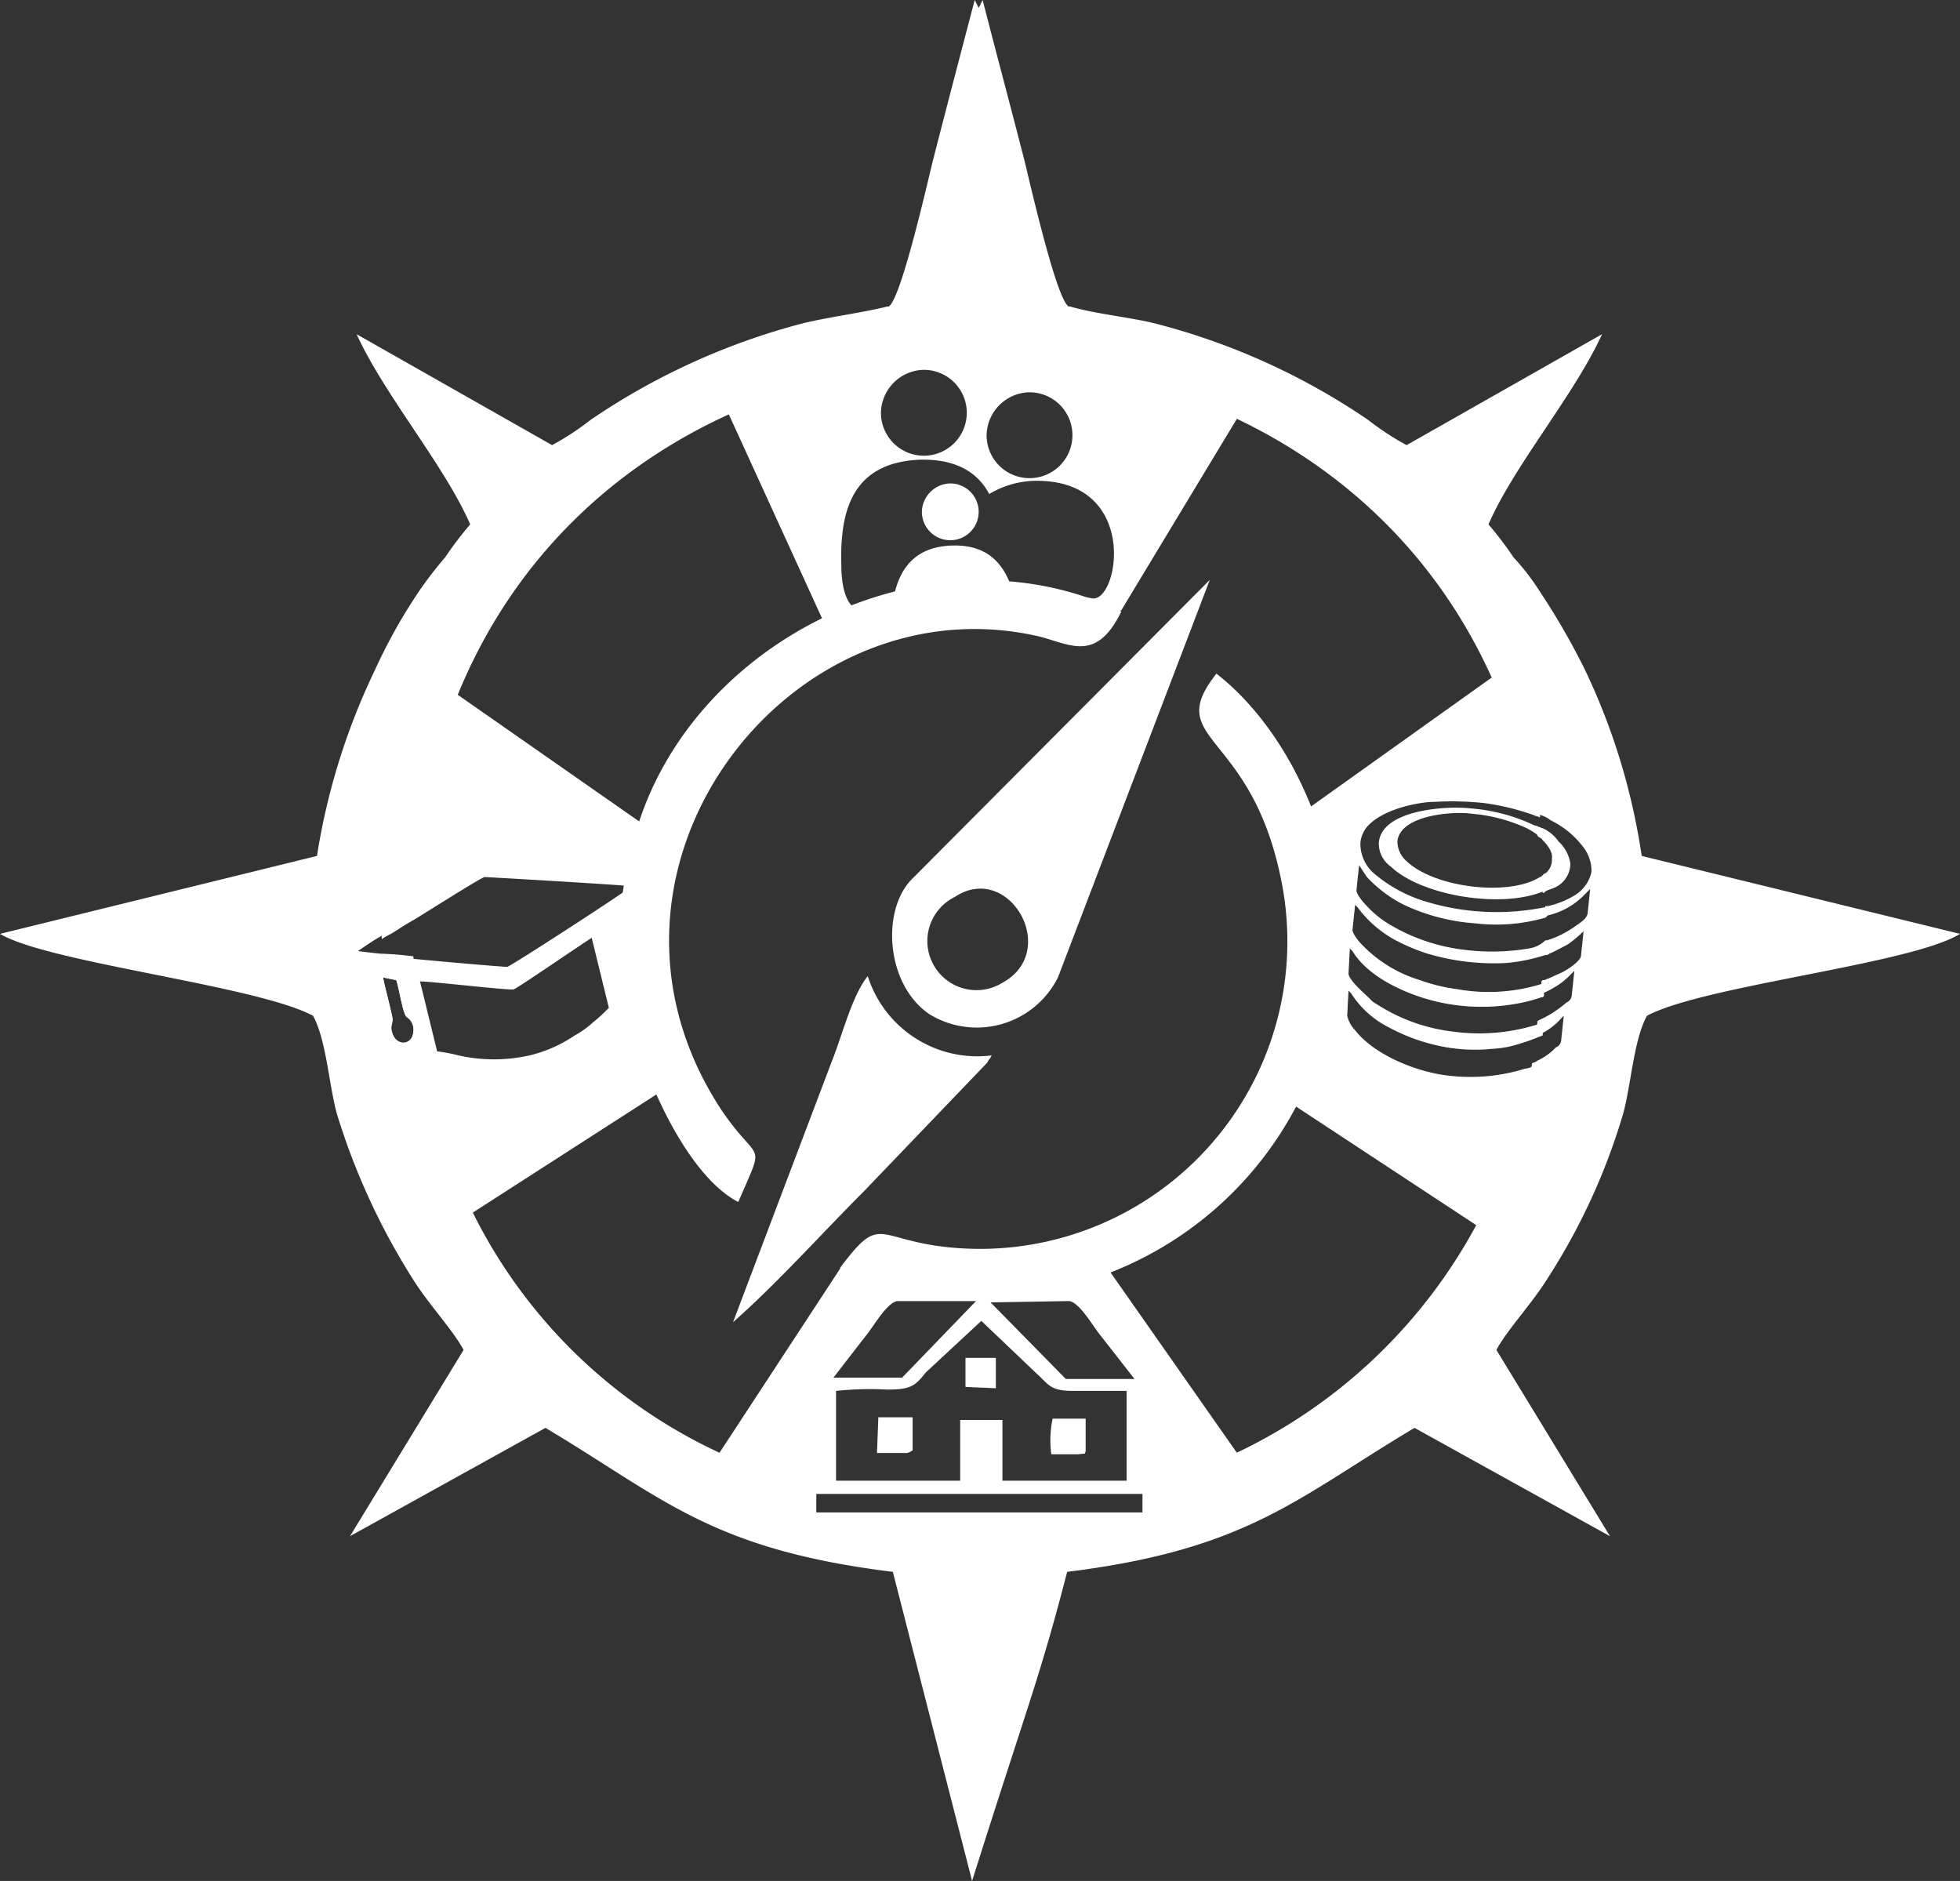 <svg id="Layer_1" data-name="Layer 1" xmlns="http://www.w3.org/2000/svg" viewBox="0 0 148.4 142.4"><rect x="0" y="0" width="148.4" height="142.4" fill="#333333" stroke="none"/><defs><style>.cls-1{fill:#fff;}.cls-1,.cls-2{fill-rule:evenodd;}.cls-2{fill:#45697a;}</style></defs><path class="cls-1" d="M54.1,29l8.5,18.6c8.2-2.1,13.6-3,19.6.1l2.7-1.5,9.9-16.4C82.6,25.7,66.3,26.2,54.1,29Zm23.8.7A3.25,3.25,0,1,1,74.7,33,3.31,3.31,0,0,1,77.9,29.7Zm-8-1.7a3.25,3.25,0,1,1-3.2,3.3A3.31,3.31,0,0,1,69.9,28ZM82.7,45.3a39.58,39.58,0,0,0-17.1.8h-.3c-1.2.2-1.6-1.7-1.6-3.3-.1-3.8.6-7.8,6-8h.2c2.7,0,4.2,1.1,5,2.6a7,7,0,0,1,3.6-1C86.3,36.4,84.7,45.6,82.7,45.3Z"/><path class="cls-1" d="M66.5,107.4l-.1,2.6h2.3a1.47,1.47,0,0,0,.4-.2v-2.5H66.5Zm6.6-4.6V105l2.3.1v-2.3Zm9.1,4.7H79.7a7.84,7.84,0,0,0-.1,2.7h2c.9-.1.4,0,.6-.2Zm0,0H79.7a7.84,7.84,0,0,0-.1,2.7h2c.9-.1.4,0,.6-.2ZM73.1,105l2.3.1v-2.3H73.1Zm-6.7,5.1h2.3a1.47,1.47,0,0,0,.4-.2v-2.5H66.6Zm27.4.1L83.5,95.5c-6,3.1-11.5,2.2-19.6.1l-9.5,14.5-1.7,2.6c12.3,4.3,31.2,4.8,43.5.7ZM80.9,98.5c.8,0,1.9,2,2.5,2.7l2.5,3.2H80.7L75,98.6ZM78.5,104c.9.8,1,1.3,2.7,1.3h4.1v6.8H75.9v-4.6H72.7v4.6H63.3v-6.8a25.08,25.08,0,0,1,3.9-.1c1.8,0,2.1-.3,2.9-1.3l4.2-3.9Zm-13-2.8c.6-.7,1.7-2.7,2.5-2.7h5.9l-5.6,5.8H63.1Zm21.2,13.5H61.8v-1.6H86.7Zm-5.1-4.6c.9-.1.4,0,.6-.2v-2.5H79.7a7.84,7.84,0,0,0-.1,2.7Zm-6.2-7.3H73.1V105l2.3.1Zm-9,7.3h2.3a1.47,1.47,0,0,0,.4-.2v-2.5H66.6Zm.1-2.7-.1,2.6h2.3a1.47,1.47,0,0,0,.4-.2v-2.5H66.5Zm6.6-4.6V105l2.3.1v-2.3Zm9.1,4.7H79.7a7.84,7.84,0,0,0-.1,2.7h2c.9-.1.4,0,.6-.2Zm0,0H79.7a7.84,7.84,0,0,0-.1,2.7h2c.9-.1.4,0,.6-.2Zm-9.1-4.7V105l2.3.1v-2.3Zm-6.6,4.6-.1,2.6h2.3a1.47,1.47,0,0,0,.4-.2v-2.5H66.5Z"/><path class="cls-2" d="M115.8,71.8a16.77,16.77,0,0,1-5,.1,14.34,14.34,0,0,1-5.4-1.8,7.83,7.83,0,0,1-2-1.6c-.2-.2-.7-.8-.7-1.1l.2-1.9.6.9a10,10,0,0,0,2.6,2,15,15,0,0,0,5.6,1.5,13.39,13.39,0,0,0,5.2-.4.31.31,0,0,0,.2-.1v-.7h-.2a18.44,18.44,0,0,1-8.8-.4,10.89,10.89,0,0,1-4.1-2.2,3,3,0,0,1-1-2.1v-.2a2.2,2.2,0,0,1,.5-1.2c1.1-1.3,3.8-1.9,5.2-1.9a22.88,22.88,0,0,1,3.7.1,18.07,18.07,0,0,1,3.7.9c.2.1.4.1.5.2,0-.3-.1-.6-.1-.9a4.25,4.25,0,0,0-.2-1.1c-.2-1.3-.4-2.5-.6-3.7l-.3-1.2c-.1-.2-.1-.5-.2-.7s-.1-.5-.2-.8-.1-.6-.2-.8l-.3-.9c-.1-.4-.3-.9-.4-1.3l-1.3.9L96.4,63.1c3,6,2.2,11.5.1,19.6L112,92.9l1.6,1a27.59,27.59,0,0,0,.8-2.7c.1-.3.2-.6.3-1L115,89l.3-1.5a10.46,10.46,0,0,1,.4-1.7h0c.2-1.1.4-2.2.5-3.3a.6.6,0,0,1,.1-.4c.1-.5.1-1.1.2-1.6-.1.1-.2.1-.4.2h0a1.42,1.42,0,0,1-.6.2,14,14,0,0,1-6.1.5c-2.2-.3-5.3-1.5-6.8-3.4a2.38,2.38,0,0,1-.6-1.1l.1-1.9.2.2a7.22,7.22,0,0,0,2.9,2.6,14.26,14.26,0,0,0,4.4,1.5,12.92,12.92,0,0,0,3.4.1,7.79,7.79,0,0,0,2.1-.4,12.13,12.13,0,0,0,1.4-.5h0c.1,0,.2-.1.3-.1,0-.3.1-.7.1-1-.1,0-.1.1-.2.1h-.1a14.76,14.76,0,0,1-6.6.6,13.55,13.55,0,0,1-5.8-2.1,1.76,1.76,0,0,1-.5-.4c-.3-.3-1.6-1.4-1.6-1.9l.1-1.9.2.2c1.1,1.8,3.4,2.9,5.2,3.5a14.92,14.92,0,0,0,8.1.3c.4-.1.7-.2,1-.3.1,0,.1,0,.2-.1a3.4,3.4,0,0,1,.1-1c-.1,0-.1,0-.2.1h-.1a13.5,13.5,0,0,1-6.3.4,13.65,13.65,0,0,1-2.9-.7,10.14,10.14,0,0,1-4.4-2.7c-.2-.2-.7-.8-.7-1.1l.2-1.9.2.2a8.64,8.64,0,0,0,3.1,2.6,14.46,14.46,0,0,0,2.2.9,17.62,17.62,0,0,0,6,.7,13.56,13.56,0,0,0,2.9-.6h.1V71.2H117A2.27,2.27,0,0,1,115.8,71.8Zm1.2-5.7c-.1.1-.2.1-.2.2a.35.35,0,0,1-.2.1c-2.4,1.5-8,.8-10.1-1.2a2,2,0,0,1-.7-1.5c.2-2,4.2-2.3,5.6-2.1a12.44,12.44,0,0,1,4.2,1.1,5.58,5.58,0,0,1,.8.5c.1.1.3.2.4.4a2.77,2.77,0,0,0-.1-.9c-.1,0-.2-.1-.3-.1s-.1-.1-.2-.1a13.69,13.69,0,0,0-4.9-1.3c-1.8-.2-6.7.1-6.9,2.6a2.13,2.13,0,0,0,.9,1.8c2.3,2.2,8.3,3.2,11.5,1.9.1,0,.1,0,.2-.1A2.85,2.85,0,0,0,117,66.1Z"/><path class="cls-1" d="M115.8,71.8a16.77,16.77,0,0,1-5,.1,14.34,14.34,0,0,1-5.4-1.8,7.83,7.83,0,0,1-2-1.6c-.2-.2-.7-.8-.7-1.1l.2-1.9.6.9a10,10,0,0,0,2.6,2,15,15,0,0,0,5.6,1.5,13.39,13.39,0,0,0,5.2-.4.31.31,0,0,0,.2-.1v-.7h-.2a18.44,18.44,0,0,1-8.8-.4,10.89,10.89,0,0,1-4.1-2.2,3,3,0,0,1-1-2.1v-.2a2.2,2.2,0,0,1,.5-1.2c1.1-1.3,3.8-1.9,5.2-1.9a22.88,22.88,0,0,1,3.7.1,18.07,18.07,0,0,1,3.7.9c.2.1.4.1.5.2,0-.3-.1-.6-.1-.9a4.25,4.25,0,0,0-.2-1.1c-.2-1.3-.4-2.5-.6-3.7l-.3-1.2c-.1-.2-.1-.5-.2-.7s-.1-.5-.2-.8-.1-.6-.2-.8l-.3-.9c-.1-.4-.3-.9-.4-1.3l-1.3.9L96.4,63.1c3,6,2.2,11.5.1,19.6L112,92.9l1.6,1a27.59,27.59,0,0,0,.8-2.7c.1-.3.2-.6.3-1L115,89l.3-1.5a10.46,10.46,0,0,1,.4-1.7h0c.2-1.1.4-2.2.5-3.3a.6.6,0,0,1,.1-.4c.1-.5.1-1.1.2-1.6-.1.1-.2.1-.4.2h0a1.42,1.42,0,0,1-.6.2,14,14,0,0,1-6.1.5c-2.2-.3-5.3-1.5-6.8-3.4a2.38,2.38,0,0,1-.6-1.1l.1-1.9.2.2a7.22,7.22,0,0,0,2.9,2.6,14.26,14.26,0,0,0,4.4,1.5,12.92,12.92,0,0,0,3.4.1,7.79,7.79,0,0,0,2.1-.4,12.13,12.13,0,0,0,1.4-.5h0c.1,0,.2-.1.3-.1,0-.3.1-.7.1-1-.1,0-.1.1-.2.1h-.1a14.76,14.76,0,0,1-6.6.6,13.55,13.55,0,0,1-5.8-2.1,1.76,1.76,0,0,1-.5-.4c-.3-.3-1.6-1.4-1.6-1.9l.1-1.9.2.2c1.1,1.8,3.4,2.9,5.2,3.5a14.92,14.92,0,0,0,8.1.3c.4-.1.7-.2,1-.3.1,0,.1,0,.2-.1a3.4,3.4,0,0,1,.1-1c-.1,0-.1,0-.2.1h-.1a13.5,13.5,0,0,1-6.3.4,13.65,13.65,0,0,1-2.9-.7,10.14,10.14,0,0,1-4.4-2.7c-.2-.2-.7-.8-.7-1.1l.2-1.9.2.2a8.64,8.64,0,0,0,3.1,2.6,14.46,14.46,0,0,0,2.2.9,17.62,17.62,0,0,0,6,.7,13.56,13.56,0,0,0,2.9-.6h.1V71.2H117A2.27,2.27,0,0,1,115.8,71.8Zm1.2-5.7c-.1.1-.2.1-.2.2a.35.35,0,0,1-.2.1c-2.4,1.5-8,.8-10.1-1.2a2,2,0,0,1-.7-1.5c.2-2,4.2-2.3,5.6-2.1a12.44,12.44,0,0,1,4.2,1.1,5.58,5.58,0,0,1,.8.5c.1.1.3.2.4.4a2.77,2.77,0,0,0-.1-.9c-.1,0-.2-.1-.3-.1s-.1-.1-.2-.1a13.69,13.69,0,0,0-4.9-1.3c-1.8-.2-6.7.1-6.9,2.6a2.13,2.13,0,0,0,.9,1.8c2.3,2.2,8.3,3.2,11.5,1.9.1,0,.1,0,.2-.1A2.85,2.85,0,0,0,117,66.1Z"/><path class="cls-1" d="M49.7,63.1,34.8,52.7l-3.1-2.2c-2,5.8-2.9,13.2-2.8,20.6a5.74,5.74,0,0,1,.7-.4c.2-.1.9-.6,1.8-1.1,2.1-1.3,5.1-3.2,5.3-3.2s10.6.6,11.1.7c-.1.2-9.2,6.1-9.4,6.1s-3.9-.3-7-.6a25,25,0,0,0-2.5-.2A74.56,74.56,0,0,0,32.4,94l3.4-2.2,14.3-9.2C48,74.4,46.6,69.1,49.7,63.1Zm-20,15.1c-.2-.6.1-.7,0-1.2-.2-1-.5-2-.7-3l1,.2c.2.5.5,2.6.8,2.8a1.13,1.13,0,0,1,.5,1.1C31.2,79.2,30,79.2,29.7,78.2Zm15.2-.8a7.1,7.1,0,0,1-1.4,1,10.39,10.39,0,0,1-3.4,1.5,12.3,12.3,0,0,1-5.4,0,11,11,0,0,0-1.6-.3l-1.3-5.3c.9,0,6.8.7,7.1.6S44,71.5,44.8,71l1.3,5.3A13.07,13.07,0,0,1,44.9,77.4Z"/><path class="cls-1" d="M63.6,96c4.1,2.8,13.4,2.7,19.2.8a27,27,0,0,0,18.3-28.4c-.8-7.3-4.5-13.9-9-17.4C88,56.2,94.7,55.2,97,66.6A23.28,23.28,0,0,1,70.8,94.3C66.3,93.6,66.5,92.1,63.6,96Z"/><path class="cls-1" d="M55.9,91c2.1-4.9,1.6-2.7-1.3-7C42.8,66,59.5,44.1,78.3,48.1c2.5.5,4.6,2.3,6.6-1.8-14.5-7-33.2,2.3-37,17.6a28.14,28.14,0,0,0-.9,9.7C47.7,79.6,51.6,88.8,55.9,91Z"/><path class="cls-1" d="M72.3,67.9c4.1-2.7,8,4.1,3.6,6.5A3.72,3.72,0,1,1,72.3,67.9Zm19.3-24L69,66.6c-2.3,2.4-1.9,8,1.4,10.2A6.87,6.87,0,0,0,80.1,74L91.6,43.9Z"/><path class="cls-1" d="M55.5,100.1c3.4-3,6.6-6.6,9.9-9.9l9.3-9.7c.1-.1.1-.2.2-.3s.1-.2.2-.3a8.71,8.71,0,0,1-9.4-6c-1.2,1.5-1.9,4.4-2.7,6.4Z"/><path class="cls-1" d="M118,63.6a9.38,9.38,0,0,0-1.2-.9c-.1,0-.2-.1-.3-.1s-.1-.1-.2-.1c0,.2.1.5.1.7s.3.2.4.4h0c.3.3.8.9.7,1.4a1.31,1.31,0,0,1-.6,1.2c-.1.1-.2.1-.2.2,0,.4.1.8.1,1.2.1,0,.1,0,.2-.1s.5-.2.7-.3a2,2,0,0,0,1.2-1.8A2.43,2.43,0,0,0,118,63.6Zm0,0a9.38,9.38,0,0,0-1.2-.9c-.1,0-.2-.1-.3-.1s-.1-.1-.2-.1c0,.2.1.5.1.7s.3.2.4.4h0c.3.3.8.9.7,1.4a1.31,1.31,0,0,1-.6,1.2c-.1.1-.2.1-.2.2,0,.4.1.8.1,1.2.1,0,.1,0,.2-.1s.5-.2.7-.3a2,2,0,0,0,1.2-1.8A2.43,2.43,0,0,0,118,63.6Zm0,0a9.38,9.38,0,0,0-1.2-.9c-.1,0-.2-.1-.3-.1s-.1-.1-.2-.1c0,.2.1.5.1.7s.3.2.4.4h0c.3.3.8.9.7,1.4a1.31,1.31,0,0,1-.6,1.2c-.1.1-.2.1-.2.2,0,.4.1.8.1,1.2.1,0,.1,0,.2-.1s.5-.2.7-.3a2,2,0,0,0,1.2-1.8A2.43,2.43,0,0,0,118,63.6Zm0,0a9.38,9.38,0,0,0-1.2-.9c-.1,0-.2-.1-.3-.1s-.1-.1-.2-.1c0,.2.1.5.1.7s.3.2.4.4h0c.3.3.8.9.7,1.4a1.31,1.31,0,0,1-.6,1.2c-.1.1-.2.1-.2.2,0,.4.1.8.1,1.2.1,0,.1,0,.2-.1s.5-.2.7-.3a2,2,0,0,0,1.2-1.8A2.43,2.43,0,0,0,118,63.6Zm6.3,1.2A49.3,49.3,0,0,0,120,50.7a54,54,0,0,0-3.4-5.9,17.85,17.85,0,0,0-2-2.6,27.14,27.14,0,0,0-1.9-2.5c1.9-4.4,6.5-9.8,8.6-14.4l-14.8,8.4a20.76,20.76,0,0,1-2.9-1.9,51.14,51.14,0,0,0-16.1-7.3c-2-.5-4.4-.7-6.5-1.3h-.1c-1-.7-3.1-10.2-3.4-11.3-1-3.9-2.1-8-3.1-11.9l-.3.6L73.8,0c-1,3.8-2.1,8-3.1,11.9-.3,1.1-2.4,10.6-3.4,11.3h-.1c-2,.5-4.5.8-6.5,1.3a51.64,51.64,0,0,0-16,7.3,20.76,20.76,0,0,1-2.9,1.9L27,25.3c2.1,4.6,6.7,10,8.6,14.4a27.14,27.14,0,0,0-1.9,2.5,29.4,29.4,0,0,0-2,2.6,41.23,41.23,0,0,0-3.3,5.9A50.43,50.43,0,0,0,24,64.8L0,70.7c3.7,2.2,19.4,3.9,23.7,6.2,1,1.8,1.2,5.2,1.8,7.4a51.54,51.54,0,0,0,5.8,12.6c1.2,1.9,3,3.8,3.8,5.3l-8.6,14.1,14.8-8.2c8.9,5.3,12.5,9.2,26.3,10.9l6,23.4c4.3-13.6,5.1-15.3,7.2-23.4,13.7-1.7,17.4-5.6,26.3-10.9l14.8,8.2-8.6-14.1c.8-1.5,2.6-3.4,3.8-5.3a48.08,48.08,0,0,0,5.8-12.6c.6-2.2.8-5.6,1.8-7.4,4.3-2.3,20-3.9,23.7-6.2ZM29.7,78.2c-.2-.6.1-.7,0-1.2-.2-1-.5-2-.7-3l1,.2c.2.5.5,2.6.8,2.8a1.13,1.13,0,0,1,.5,1.1C31.2,79.2,30,79.2,29.7,78.2ZM120.5,66a2.77,2.77,0,0,1-1.3,1.8,7,7,0,0,1-2,.8H117v.8a.31.31,0,0,0,.2-.1,5.6,5.6,0,0,0,2.8-1.6l.4-.4-.2,1.9c-.1.3-.3.5-.9.9a7.56,7.56,0,0,1-2.2,1.1H117v1.1h.1a.35.35,0,0,0,.2-.1c.5-.2,1-.5,1.4-.7a9.35,9.35,0,0,0,1.2-1l-.2,1.9h0c-.1.4-1,1-1.4,1.2l-1.1.5c-.1,0-.2.1-.3.1s-.1,0-.2.1a3.4,3.4,0,0,1-.1,1c.1,0,.1,0,.2-.1a5.9,5.9,0,0,0,.8-.4,5.38,5.38,0,0,0,1.2-.9l.2-.2.2-.2-.2,1.9a.66.66,0,0,1-.4.5,8.58,8.58,0,0,1-2,1.3h0c-.1,0-.1.1-.2.1,0,.4-.1.7-.1,1.1.1,0,.2-.1.3-.1a4.81,4.81,0,0,0,1.6-1.2l.2-.2-.2,1.9a.66.66,0,0,1-.4.5,4.51,4.51,0,0,1-1.4,1c-.1.1-.2.1-.4.2h0A40.17,40.17,0,0,1,93.6,110a44,44,0,0,1-7.9,2.9h.8v1.6H61.8v-1.6h.6a39.46,39.46,0,0,1-8.1-3A39.28,39.28,0,0,1,35.7,91.6a47.2,47.2,0,0,1-4.4-19.2,25,25,0,0,0-2.5-.2c-1-.1-1.7-.2-1.7-.2.3-.2,1-.7,1.7-1.1a5.74,5.74,0,0,1,.7-.4c.2-.1.9-.6,1.8-1.1a48.83,48.83,0,0,1,3.4-16.9C48.3,19.4,98.3,19,112.9,51.2a44.38,44.38,0,0,1,3.2,10.3c.2.1.4.1.5.2a2,2,0,0,1,.8.4,6.82,6.82,0,0,1,2.6,2.2A3,3,0,0,1,120.5,66Zm-3.7-3.3c-.1,0-.2-.1-.3-.1s-.1-.1-.2-.1c0,.2.1.5.1.7s.3.2.4.4h0c.3.3.8.9.7,1.4a1.31,1.31,0,0,1-.6,1.2c-.1.1-.2.1-.2.2,0,.4.1.8.1,1.2.1,0,.1,0,.2-.1s.5-.2.7-.3a2,2,0,0,0,1.2-1.8,2.84,2.84,0,0,0-.9-1.7A2.94,2.94,0,0,0,116.8,62.7Zm1.2.9a9.38,9.38,0,0,0-1.2-.9c-.1,0-.2-.1-.3-.1s-.1-.1-.2-.1c0,.2.1.5.1.7s.3.2.4.4h0c.3.3.8.9.7,1.4a1.31,1.31,0,0,1-.6,1.2c-.1.1-.2.1-.2.2,0,.4.1.8.1,1.2.1,0,.1,0,.2-.1s.5-.2.7-.3a2,2,0,0,0,1.2-1.8A2.43,2.43,0,0,0,118,63.6Zm0,0a9.38,9.38,0,0,0-1.2-.9c-.1,0-.2-.1-.3-.1s-.1-.1-.2-.1c0,.2.1.5.1.7s.3.2.4.4h0c.3.3.8.9.7,1.4a1.31,1.31,0,0,1-.6,1.2c-.1.1-.2.1-.2.2,0,.4.1.8.1,1.2.1,0,.1,0,.2-.1s.5-.2.7-.3a2,2,0,0,0,1.2-1.8A2.43,2.43,0,0,0,118,63.6Z"/><path class="cls-1" d="M71.9,36.6a2.15,2.15,0,1,1-2.1,2.2,2.2,2.2,0,0,1,2.1-2.2Zm.2,4.7h0c3.4-.1,4.5,2.3,4.9,5l-9.5.2c.2-2.7,1.2-5.1,4.6-5.2Z"/></svg>